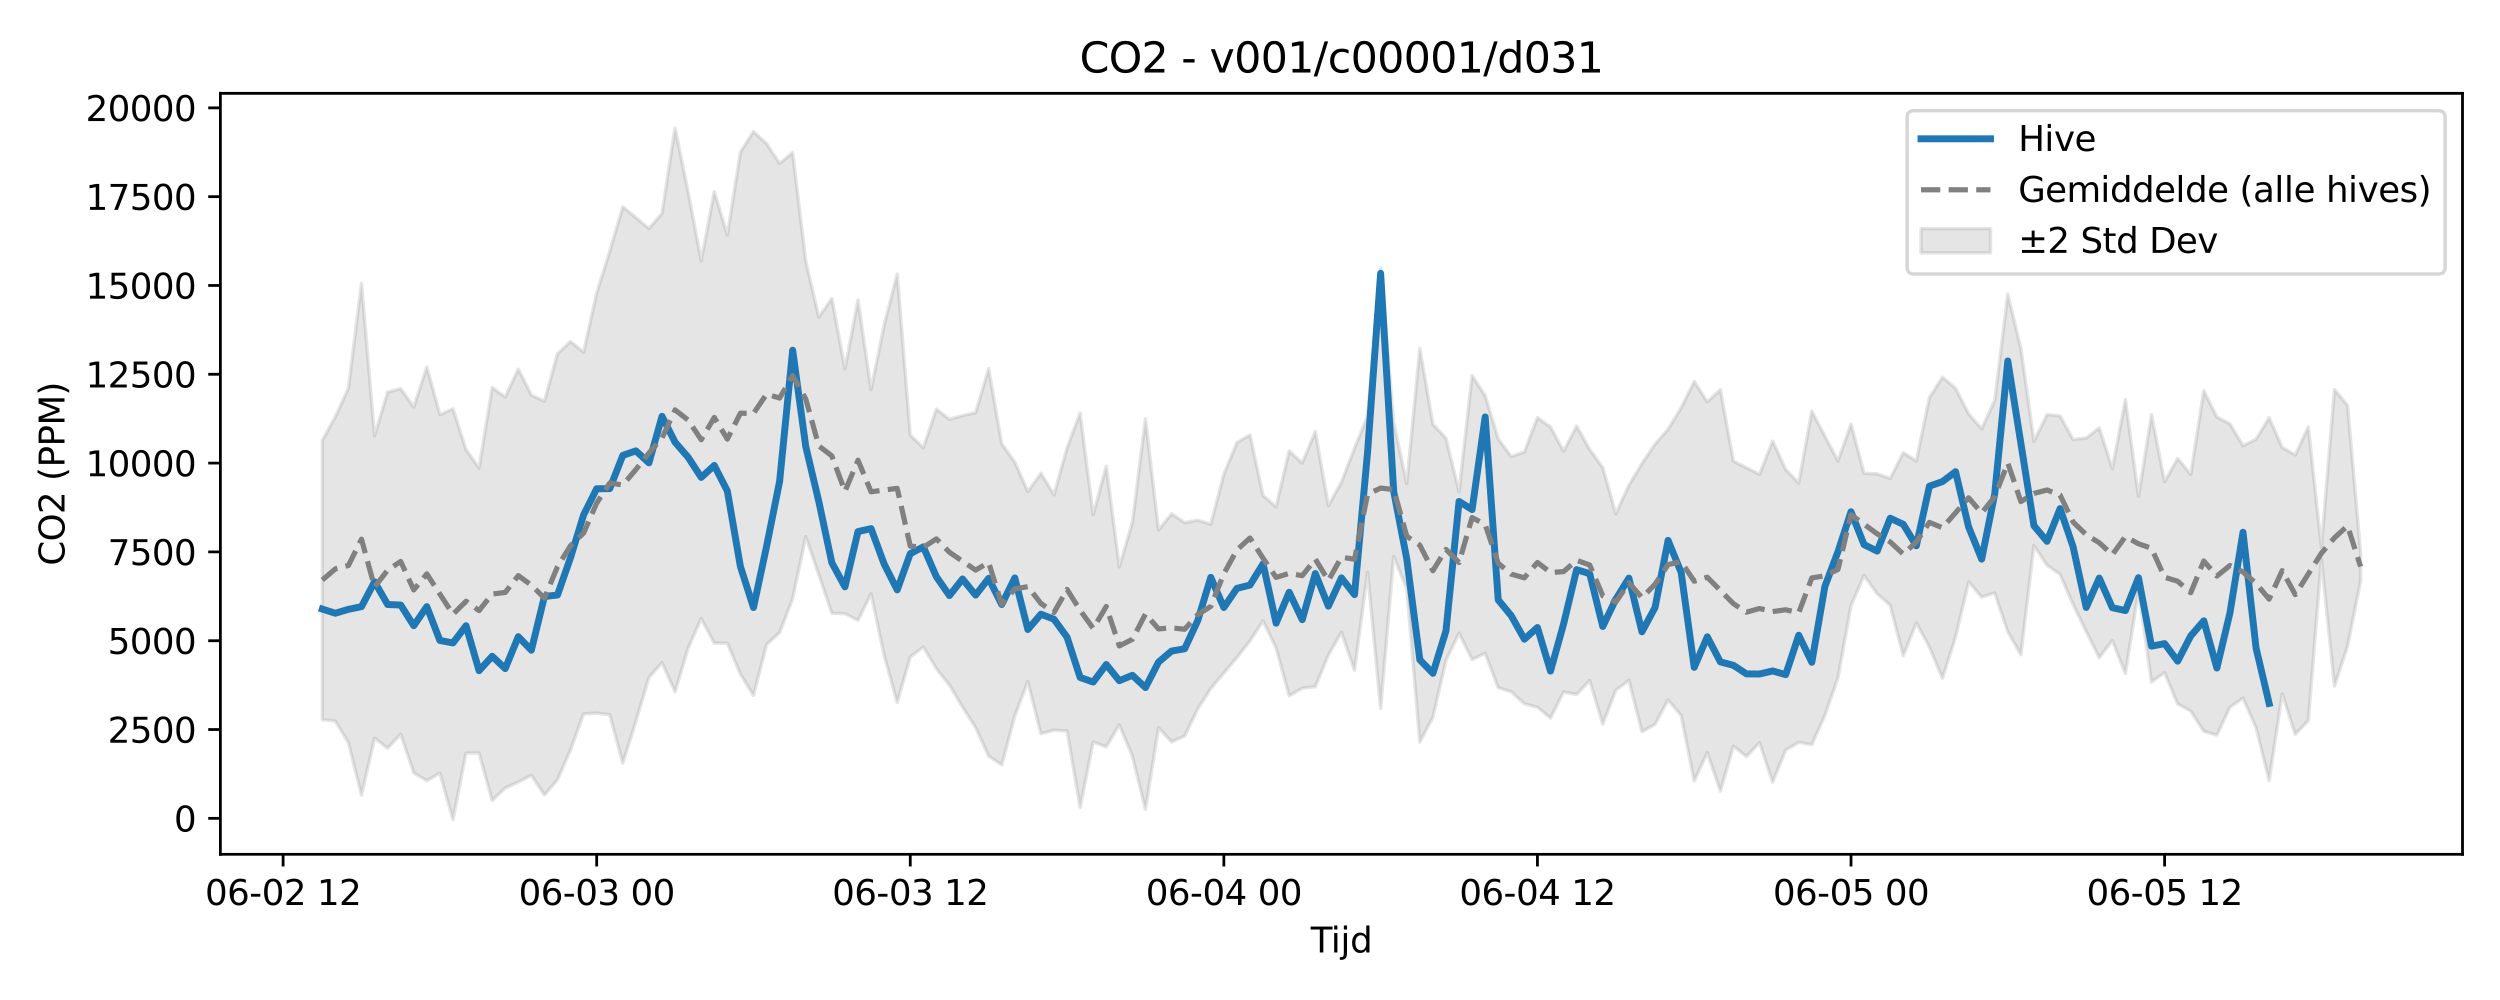 <?xml version="1.0" encoding="utf-8" standalone="no"?>
<!DOCTYPE svg PUBLIC "-//W3C//DTD SVG 1.1//EN"
  "http://www.w3.org/Graphics/SVG/1.1/DTD/svg11.dtd">
<svg xmlns:xlink="http://www.w3.org/1999/xlink" width="720pt" height="288pt" viewBox="0 0 720 288" xmlns="http://www.w3.org/2000/svg" version="1.1">
 <defs>
  <style type="text/css">*{stroke-linejoin: round; stroke-linecap: butt}</style>
 </defs>
 <g id="figure_1">
  <g id="patch_1">
   <path d="M 0 288 
L 720 288 
L 720 0 
L 0 0 
z
" style="fill: #ffffff"/>
  </g>
  <g id="axes_1">
   <g id="patch_2">
    <path d="M 63.47 246.04 
L 709.2 246.04 
L 709.2 26.88 
L 63.47 26.88 
z
" style="fill: #ffffff"/>
   </g>
   <g id="FillBetweenPolyCollection_1">
    <defs>
     <path id="m91271bf64d" d="M 92.821 -161.168 
L 92.821 -80.747 
L 96.584 -80.342 
L 100.347 -74.076 
L 104.11 -59.028 
L 107.873 -75.405 
L 111.636 -72.541 
L 115.399 -76.539 
L 119.162 -65.428 
L 122.925 -63.16 
L 126.688 -65.345 
L 130.451 -51.922 
L 134.214 -71.128 
L 137.977 -71.117 
L 141.74 -57.455 
L 145.503 -61.055 
L 149.266 -62.745 
L 153.029 -64.737 
L 156.792 -59.037 
L 160.555 -63.426 
L 164.318 -72.067 
L 168.081 -82.403 
L 171.844 -82.618 
L 175.607 -82.153 
L 179.37 -68.209 
L 183.133 -80.244 
L 186.896 -92.896 
L 190.659 -97.152 
L 194.422 -88.748 
L 198.185 -101.334 
L 201.948 -109.847 
L 205.711 -102.78 
L 209.474 -102.758 
L 213.237 -93.853 
L 217 -87.694 
L 220.763 -102.353 
L 224.526 -105.808 
L 228.289 -115.62 
L 232.052 -133.458 
L 235.815 -122.473 
L 239.578 -111.38 
L 243.341 -111.251 
L 247.104 -109.346 
L 250.867 -116.989 
L 254.63 -99.314 
L 258.393 -85.659 
L 262.156 -98.775 
L 265.919 -101.677 
L 269.682 -95.427 
L 273.445 -90.651 
L 277.208 -84.391 
L 280.971 -78.47 
L 284.734 -70.212 
L 288.497 -67.707 
L 292.26 -81.826 
L 296.023 -91.708 
L 299.786 -76.673 
L 303.549 -77.708 
L 307.312 -77.48 
L 311.075 -55.468 
L 314.838 -74.274 
L 318.601 -72.922 
L 322.364 -79.229 
L 326.127 -70.224 
L 329.89 -54.949 
L 333.653 -78.418 
L 337.416 -74.336 
L 341.179 -76.053 
L 344.942 -83.774 
L 348.705 -89.702 
L 352.468 -94.149 
L 356.231 -98.644 
L 359.994 -103.402 
L 363.757 -109.195 
L 367.52 -101.37 
L 371.283 -87.606 
L 375.046 -89.803 
L 378.809 -90.233 
L 382.572 -99.302 
L 386.335 -105.922 
L 390.098 -94.956 
L 393.861 -123.201 
L 397.624 -83.991 
L 401.387 -127.722 
L 405.15 -118.406 
L 408.913 -74.262 
L 412.676 -81.434 
L 416.439 -97.772 
L 420.202 -105.661 
L 423.965 -98.048 
L 427.728 -99.842 
L 431.491 -89.931 
L 435.254 -88.764 
L 439.017 -85.301 
L 442.78 -84.313 
L 446.543 -81.213 
L 450.306 -88.68 
L 454.069 -88.005 
L 457.832 -92 
L 461.595 -79.476 
L 465.358 -89.213 
L 469.121 -92.055 
L 472.884 -77.242 
L 476.647 -79.384 
L 480.41 -86.43 
L 484.173 -81.914 
L 487.936 -63.091 
L 491.699 -71.228 
L 495.462 -60.145 
L 499.225 -73.108 
L 502.988 -70.102 
L 506.751 -74.11 
L 510.514 -62.725 
L 514.277 -71.981 
L 518.04 -74.19 
L 521.803 -73.548 
L 525.566 -81.959 
L 529.329 -92.772 
L 533.092 -113.596 
L 536.855 -122.294 
L 540.618 -116.986 
L 544.381 -113.67 
L 548.144 -99.153 
L 551.907 -108.599 
L 555.67 -101.647 
L 559.433 -92.654 
L 563.196 -104.507 
L 566.959 -120.435 
L 570.722 -116.047 
L 574.485 -117.224 
L 578.248 -106.053 
L 582.011 -99.44 
L 585.774 -130.904 
L 589.537 -125.226 
L 593.3 -122.598 
L 597.063 -113.88 
L 600.826 -106.156 
L 604.589 -98.61 
L 608.352 -103.528 
L 612.115 -94.041 
L 615.878 -117.793 
L 619.641 -91.606 
L 623.404 -94.257 
L 627.167 -85.252 
L 630.93 -83.222 
L 634.693 -77.388 
L 638.456 -76.275 
L 642.219 -84.317 
L 645.982 -86.941 
L 649.745 -78.436 
L 653.508 -63.211 
L 657.271 -88.175 
L 661.034 -76.515 
L 664.797 -80.493 
L 668.56 -126.921 
L 672.323 -90.401 
L 676.086 -101.87 
L 679.849 -120.623 
L 679.849 -129.034 
L 679.849 -129.034 
L 676.086 -171.233 
L 672.323 -175.824 
L 668.56 -130.408 
L 664.797 -165.035 
L 661.034 -156.974 
L 657.271 -159.128 
L 653.508 -167.686 
L 649.745 -161.511 
L 645.982 -159.614 
L 642.219 -165.934 
L 638.456 -167.928 
L 634.693 -175.47 
L 630.93 -151.381 
L 627.167 -155.972 
L 623.404 -149.217 
L 619.641 -168.569 
L 615.878 -145.019 
L 612.115 -172.901 
L 608.352 -152.961 
L 604.589 -164.773 
L 600.826 -161.843 
L 597.063 -161.42 
L 593.3 -168.235 
L 589.537 -168.548 
L 585.774 -160.898 
L 582.011 -187.644 
L 578.248 -203.274 
L 574.485 -172.707 
L 570.722 -164.49 
L 566.959 -168.82 
L 563.196 -176.174 
L 559.433 -179.372 
L 555.67 -173.466 
L 551.907 -155.255 
L 548.144 -157.644 
L 544.381 -150.18 
L 540.618 -151.536 
L 536.855 -151.687 
L 533.092 -165.903 
L 529.329 -155.223 
L 525.566 -162.387 
L 521.803 -169.575 
L 518.04 -148.878 
L 514.277 -152.792 
L 510.514 -161.001 
L 506.751 -151.392 
L 502.988 -153.276 
L 499.225 -155.173 
L 495.462 -175.746 
L 491.699 -172.283 
L 487.936 -178.134 
L 484.173 -170.548 
L 480.41 -164.375 
L 476.647 -160.075 
L 472.884 -154.521 
L 469.121 -148.239 
L 465.358 -139.997 
L 461.595 -153.389 
L 457.832 -158.559 
L 454.069 -165.279 
L 450.306 -158.064 
L 446.543 -165.025 
L 442.78 -167.708 
L 439.017 -157.866 
L 435.254 -156.508 
L 431.491 -161.613 
L 427.728 -174.044 
L 423.965 -179.834 
L 420.202 -146.352 
L 416.439 -161.759 
L 412.676 -165.844 
L 408.913 -187.699 
L 405.15 -148.713 
L 401.387 -166.329 
L 397.624 -210.866 
L 393.861 -168.121 
L 390.098 -158.907 
L 386.335 -149.166 
L 382.572 -142.337 
L 378.809 -163.704 
L 375.046 -154.611 
L 371.283 -158.155 
L 367.52 -142.032 
L 363.757 -145.288 
L 359.994 -162.704 
L 356.231 -160.578 
L 352.468 -151.399 
L 348.705 -137.027 
L 344.942 -138.168 
L 341.179 -137.485 
L 337.416 -140.029 
L 333.653 -135.332 
L 329.89 -167.361 
L 326.127 -137.544 
L 322.364 -124.718 
L 318.601 -153.734 
L 314.838 -139.76 
L 311.075 -169.011 
L 307.312 -159.015 
L 303.549 -145.474 
L 299.786 -151.736 
L 296.023 -146.394 
L 292.26 -154.927 
L 288.497 -160.161 
L 284.734 -181.798 
L 280.971 -169.161 
L 277.208 -168.302 
L 273.445 -167.244 
L 269.682 -170.182 
L 265.919 -159.071 
L 262.156 -162.669 
L 258.393 -209.066 
L 254.63 -194.357 
L 250.867 -175.751 
L 247.104 -201.558 
L 243.341 -181.722 
L 239.578 -201.997 
L 235.815 -196.712 
L 232.052 -212.756 
L 228.289 -244.054 
L 224.526 -240.908 
L 220.763 -246.646 
L 217 -250.106 
L 213.237 -244.151 
L 209.474 -220.302 
L 205.711 -232.76 
L 201.948 -212.872 
L 198.185 -232.686 
L 194.422 -251.158 
L 190.659 -226.536 
L 186.896 -222.183 
L 183.133 -225.323 
L 179.37 -228.429 
L 175.607 -215.618 
L 171.844 -203.591 
L 168.081 -186.586 
L 164.318 -189.642 
L 160.555 -186.147 
L 156.792 -172.445 
L 153.029 -174.217 
L 149.266 -181.702 
L 145.503 -173.677 
L 141.74 -176.391 
L 137.977 -153.179 
L 134.214 -158.526 
L 130.451 -170.269 
L 126.688 -168.569 
L 122.925 -182.279 
L 119.162 -170.776 
L 115.399 -176.071 
L 111.636 -175.058 
L 107.873 -162.447 
L 104.11 -206.391 
L 100.347 -176.218 
L 96.584 -167.98 
L 92.821 -161.168 
z
" style="stroke: #808080; stroke-opacity: 0.2"/>
    </defs>
    <g clip-path="url(#p2c0418fe20)">
     <use xlink:href="#m91271bf64d" x="0" y="288" style="fill: #808080; fill-opacity: 0.2; stroke: #808080; stroke-opacity: 0.2"/>
    </g>
   </g>
   <g id="matplotlib.axis_1">
    <g id="xtick_1">
     <g id="line2d_1">
      <defs>
       <path id="me20ad8eba0" d="M 0 0 
L 0 3.5 
" style="stroke: #000000; stroke-width: 0.8"/>
      </defs>
      <g>
       <use xlink:href="#me20ad8eba0" x="81.532" y="246.04" style="stroke: #000000; stroke-width: 0.8"/>
      </g>
     </g>
     <g id="text_1">
      <!-- 06-02 12 -->
      <g transform="translate(59.052 260.638) scale(0.1 -0.1)">
       <defs>
        <path id="DejaVuSans-30" d="M 2034 4250 
Q 1547 4250 1301 3770 
Q 1056 3291 1056 2328 
Q 1056 1369 1301 889 
Q 1547 409 2034 409 
Q 2525 409 2770 889 
Q 3016 1369 3016 2328 
Q 3016 3291 2770 3770 
Q 2525 4250 2034 4250 
z
M 2034 4750 
Q 2819 4750 3233 4129 
Q 3647 3509 3647 2328 
Q 3647 1150 3233 529 
Q 2819 -91 2034 -91 
Q 1250 -91 836 529 
Q 422 1150 422 2328 
Q 422 3509 836 4129 
Q 1250 4750 2034 4750 
z
" transform="scale(0.016)"/>
        <path id="DejaVuSans-36" d="M 2113 2584 
Q 1688 2584 1439 2293 
Q 1191 2003 1191 1497 
Q 1191 994 1439 701 
Q 1688 409 2113 409 
Q 2538 409 2786 701 
Q 3034 994 3034 1497 
Q 3034 2003 2786 2293 
Q 2538 2584 2113 2584 
z
M 3366 4563 
L 3366 3988 
Q 3128 4100 2886 4159 
Q 2644 4219 2406 4219 
Q 1781 4219 1451 3797 
Q 1122 3375 1075 2522 
Q 1259 2794 1537 2939 
Q 1816 3084 2150 3084 
Q 2853 3084 3261 2657 
Q 3669 2231 3669 1497 
Q 3669 778 3244 343 
Q 2819 -91 2113 -91 
Q 1303 -91 875 529 
Q 447 1150 447 2328 
Q 447 3434 972 4092 
Q 1497 4750 2381 4750 
Q 2619 4750 2861 4703 
Q 3103 4656 3366 4563 
z
" transform="scale(0.016)"/>
        <path id="DejaVuSans-2d" d="M 313 2009 
L 1997 2009 
L 1997 1497 
L 313 1497 
L 313 2009 
z
" transform="scale(0.016)"/>
        <path id="DejaVuSans-32" d="M 1228 531 
L 3431 531 
L 3431 0 
L 469 0 
L 469 531 
Q 828 903 1448 1529 
Q 2069 2156 2228 2338 
Q 2531 2678 2651 2914 
Q 2772 3150 2772 3378 
Q 2772 3750 2511 3984 
Q 2250 4219 1831 4219 
Q 1534 4219 1204 4116 
Q 875 4013 500 3803 
L 500 4441 
Q 881 4594 1212 4672 
Q 1544 4750 1819 4750 
Q 2544 4750 2975 4387 
Q 3406 4025 3406 3419 
Q 3406 3131 3298 2873 
Q 3191 2616 2906 2266 
Q 2828 2175 2409 1742 
Q 1991 1309 1228 531 
z
" transform="scale(0.016)"/>
        <path id="DejaVuSans-20" transform="scale(0.016)"/>
        <path id="DejaVuSans-31" d="M 794 531 
L 1825 531 
L 1825 4091 
L 703 3866 
L 703 4441 
L 1819 4666 
L 2450 4666 
L 2450 531 
L 3481 531 
L 3481 0 
L 794 0 
L 794 531 
z
" transform="scale(0.016)"/>
       </defs>
       <use xlink:href="#DejaVuSans-30"/>
       <use xlink:href="#DejaVuSans-36" transform="translate(63.623 0)"/>
       <use xlink:href="#DejaVuSans-2d" transform="translate(127.246 0)"/>
       <use xlink:href="#DejaVuSans-30" transform="translate(163.33 0)"/>
       <use xlink:href="#DejaVuSans-32" transform="translate(226.953 0)"/>
       <use xlink:href="#DejaVuSans-20" transform="translate(290.576 0)"/>
       <use xlink:href="#DejaVuSans-31" transform="translate(322.363 0)"/>
       <use xlink:href="#DejaVuSans-32" transform="translate(385.986 0)"/>
      </g>
     </g>
    </g>
    <g id="xtick_2">
     <g id="line2d_2">
      <g>
       <use xlink:href="#me20ad8eba0" x="171.844" y="246.04" style="stroke: #000000; stroke-width: 0.8"/>
      </g>
     </g>
     <g id="text_2">
      <!-- 06-03 00 -->
      <g transform="translate(149.364 260.638) scale(0.1 -0.1)">
       <defs>
        <path id="DejaVuSans-33" d="M 2597 2516 
Q 3050 2419 3304 2112 
Q 3559 1806 3559 1356 
Q 3559 666 3084 287 
Q 2609 -91 1734 -91 
Q 1441 -91 1130 -33 
Q 819 25 488 141 
L 488 750 
Q 750 597 1062 519 
Q 1375 441 1716 441 
Q 2309 441 2620 675 
Q 2931 909 2931 1356 
Q 2931 1769 2642 2001 
Q 2353 2234 1838 2234 
L 1294 2234 
L 1294 2753 
L 1863 2753 
Q 2328 2753 2575 2939 
Q 2822 3125 2822 3475 
Q 2822 3834 2567 4026 
Q 2313 4219 1838 4219 
Q 1578 4219 1281 4162 
Q 984 4106 628 3988 
L 628 4550 
Q 988 4650 1302 4700 
Q 1616 4750 1894 4750 
Q 2613 4750 3031 4423 
Q 3450 4097 3450 3541 
Q 3450 3153 3228 2886 
Q 3006 2619 2597 2516 
z
" transform="scale(0.016)"/>
       </defs>
       <use xlink:href="#DejaVuSans-30"/>
       <use xlink:href="#DejaVuSans-36" transform="translate(63.623 0)"/>
       <use xlink:href="#DejaVuSans-2d" transform="translate(127.246 0)"/>
       <use xlink:href="#DejaVuSans-30" transform="translate(163.33 0)"/>
       <use xlink:href="#DejaVuSans-33" transform="translate(226.953 0)"/>
       <use xlink:href="#DejaVuSans-20" transform="translate(290.576 0)"/>
       <use xlink:href="#DejaVuSans-30" transform="translate(322.363 0)"/>
       <use xlink:href="#DejaVuSans-30" transform="translate(385.986 0)"/>
      </g>
     </g>
    </g>
    <g id="xtick_3">
     <g id="line2d_3">
      <g>
       <use xlink:href="#me20ad8eba0" x="262.156" y="246.04" style="stroke: #000000; stroke-width: 0.8"/>
      </g>
     </g>
     <g id="text_3">
      <!-- 06-03 12 -->
      <g transform="translate(239.676 260.638) scale(0.1 -0.1)">
       <use xlink:href="#DejaVuSans-30"/>
       <use xlink:href="#DejaVuSans-36" transform="translate(63.623 0)"/>
       <use xlink:href="#DejaVuSans-2d" transform="translate(127.246 0)"/>
       <use xlink:href="#DejaVuSans-30" transform="translate(163.33 0)"/>
       <use xlink:href="#DejaVuSans-33" transform="translate(226.953 0)"/>
       <use xlink:href="#DejaVuSans-20" transform="translate(290.576 0)"/>
       <use xlink:href="#DejaVuSans-31" transform="translate(322.363 0)"/>
       <use xlink:href="#DejaVuSans-32" transform="translate(385.986 0)"/>
      </g>
     </g>
    </g>
    <g id="xtick_4">
     <g id="line2d_4">
      <g>
       <use xlink:href="#me20ad8eba0" x="352.468" y="246.04" style="stroke: #000000; stroke-width: 0.8"/>
      </g>
     </g>
     <g id="text_4">
      <!-- 06-04 00 -->
      <g transform="translate(329.988 260.638) scale(0.1 -0.1)">
       <defs>
        <path id="DejaVuSans-34" d="M 2419 4116 
L 825 1625 
L 2419 1625 
L 2419 4116 
z
M 2253 4666 
L 3047 4666 
L 3047 1625 
L 3713 1625 
L 3713 1100 
L 3047 1100 
L 3047 0 
L 2419 0 
L 2419 1100 
L 313 1100 
L 313 1709 
L 2253 4666 
z
" transform="scale(0.016)"/>
       </defs>
       <use xlink:href="#DejaVuSans-30"/>
       <use xlink:href="#DejaVuSans-36" transform="translate(63.623 0)"/>
       <use xlink:href="#DejaVuSans-2d" transform="translate(127.246 0)"/>
       <use xlink:href="#DejaVuSans-30" transform="translate(163.33 0)"/>
       <use xlink:href="#DejaVuSans-34" transform="translate(226.953 0)"/>
       <use xlink:href="#DejaVuSans-20" transform="translate(290.576 0)"/>
       <use xlink:href="#DejaVuSans-30" transform="translate(322.363 0)"/>
       <use xlink:href="#DejaVuSans-30" transform="translate(385.986 0)"/>
      </g>
     </g>
    </g>
    <g id="xtick_5">
     <g id="line2d_5">
      <g>
       <use xlink:href="#me20ad8eba0" x="442.78" y="246.04" style="stroke: #000000; stroke-width: 0.8"/>
      </g>
     </g>
     <g id="text_5">
      <!-- 06-04 12 -->
      <g transform="translate(420.299 260.638) scale(0.1 -0.1)">
       <use xlink:href="#DejaVuSans-30"/>
       <use xlink:href="#DejaVuSans-36" transform="translate(63.623 0)"/>
       <use xlink:href="#DejaVuSans-2d" transform="translate(127.246 0)"/>
       <use xlink:href="#DejaVuSans-30" transform="translate(163.33 0)"/>
       <use xlink:href="#DejaVuSans-34" transform="translate(226.953 0)"/>
       <use xlink:href="#DejaVuSans-20" transform="translate(290.576 0)"/>
       <use xlink:href="#DejaVuSans-31" transform="translate(322.363 0)"/>
       <use xlink:href="#DejaVuSans-32" transform="translate(385.986 0)"/>
      </g>
     </g>
    </g>
    <g id="xtick_6">
     <g id="line2d_6">
      <g>
       <use xlink:href="#me20ad8eba0" x="533.092" y="246.04" style="stroke: #000000; stroke-width: 0.8"/>
      </g>
     </g>
     <g id="text_6">
      <!-- 06-05 00 -->
      <g transform="translate(510.611 260.638) scale(0.1 -0.1)">
       <defs>
        <path id="DejaVuSans-35" d="M 691 4666 
L 3169 4666 
L 3169 4134 
L 1269 4134 
L 1269 2991 
Q 1406 3038 1543 3061 
Q 1681 3084 1819 3084 
Q 2600 3084 3056 2656 
Q 3513 2228 3513 1497 
Q 3513 744 3044 326 
Q 2575 -91 1722 -91 
Q 1428 -91 1123 -41 
Q 819 9 494 109 
L 494 744 
Q 775 591 1075 516 
Q 1375 441 1709 441 
Q 2250 441 2565 725 
Q 2881 1009 2881 1497 
Q 2881 1984 2565 2268 
Q 2250 2553 1709 2553 
Q 1456 2553 1204 2497 
Q 953 2441 691 2322 
L 691 4666 
z
" transform="scale(0.016)"/>
       </defs>
       <use xlink:href="#DejaVuSans-30"/>
       <use xlink:href="#DejaVuSans-36" transform="translate(63.623 0)"/>
       <use xlink:href="#DejaVuSans-2d" transform="translate(127.246 0)"/>
       <use xlink:href="#DejaVuSans-30" transform="translate(163.33 0)"/>
       <use xlink:href="#DejaVuSans-35" transform="translate(226.953 0)"/>
       <use xlink:href="#DejaVuSans-20" transform="translate(290.576 0)"/>
       <use xlink:href="#DejaVuSans-30" transform="translate(322.363 0)"/>
       <use xlink:href="#DejaVuSans-30" transform="translate(385.986 0)"/>
      </g>
     </g>
    </g>
    <g id="xtick_7">
     <g id="line2d_7">
      <g>
       <use xlink:href="#me20ad8eba0" x="623.404" y="246.04" style="stroke: #000000; stroke-width: 0.8"/>
      </g>
     </g>
     <g id="text_7">
      <!-- 06-05 12 -->
      <g transform="translate(600.923 260.638) scale(0.1 -0.1)">
       <use xlink:href="#DejaVuSans-30"/>
       <use xlink:href="#DejaVuSans-36" transform="translate(63.623 0)"/>
       <use xlink:href="#DejaVuSans-2d" transform="translate(127.246 0)"/>
       <use xlink:href="#DejaVuSans-30" transform="translate(163.33 0)"/>
       <use xlink:href="#DejaVuSans-35" transform="translate(226.953 0)"/>
       <use xlink:href="#DejaVuSans-20" transform="translate(290.576 0)"/>
       <use xlink:href="#DejaVuSans-31" transform="translate(322.363 0)"/>
       <use xlink:href="#DejaVuSans-32" transform="translate(385.986 0)"/>
      </g>
     </g>
    </g>
    <g id="text_8">
     <!-- Tijd -->
     <g transform="translate(377.485 274.317) scale(0.1 -0.1)">
      <defs>
       <path id="DejaVuSans-54" d="M -19 4666 
L 3928 4666 
L 3928 4134 
L 2272 4134 
L 2272 0 
L 1638 0 
L 1638 4134 
L -19 4134 
L -19 4666 
z
" transform="scale(0.016)"/>
       <path id="DejaVuSans-69" d="M 603 3500 
L 1178 3500 
L 1178 0 
L 603 0 
L 603 3500 
z
M 603 4863 
L 1178 4863 
L 1178 4134 
L 603 4134 
L 603 4863 
z
" transform="scale(0.016)"/>
       <path id="DejaVuSans-6a" d="M 603 3500 
L 1178 3500 
L 1178 -63 
Q 1178 -731 923 -1031 
Q 669 -1331 103 -1331 
L -116 -1331 
L -116 -844 
L 38 -844 
Q 366 -844 484 -692 
Q 603 -541 603 -63 
L 603 3500 
z
M 603 4863 
L 1178 4863 
L 1178 4134 
L 603 4134 
L 603 4863 
z
" transform="scale(0.016)"/>
       <path id="DejaVuSans-64" d="M 2906 2969 
L 2906 4863 
L 3481 4863 
L 3481 0 
L 2906 0 
L 2906 525 
Q 2725 213 2448 61 
Q 2172 -91 1784 -91 
Q 1150 -91 751 415 
Q 353 922 353 1747 
Q 353 2572 751 3078 
Q 1150 3584 1784 3584 
Q 2172 3584 2448 3432 
Q 2725 3281 2906 2969 
z
M 947 1747 
Q 947 1113 1208 752 
Q 1469 391 1925 391 
Q 2381 391 2643 752 
Q 2906 1113 2906 1747 
Q 2906 2381 2643 2742 
Q 2381 3103 1925 3103 
Q 1469 3103 1208 2742 
Q 947 2381 947 1747 
z
" transform="scale(0.016)"/>
      </defs>
      <use xlink:href="#DejaVuSans-54"/>
      <use xlink:href="#DejaVuSans-69" transform="translate(57.959 0)"/>
      <use xlink:href="#DejaVuSans-6a" transform="translate(85.742 0)"/>
      <use xlink:href="#DejaVuSans-64" transform="translate(113.525 0)"/>
     </g>
    </g>
   </g>
   <g id="matplotlib.axis_2">
    <g id="ytick_1">
     <g id="line2d_8">
      <defs>
       <path id="m8f3cfced32" d="M 0 0 
L -3.5 0 
" style="stroke: #000000; stroke-width: 0.8"/>
      </defs>
      <g>
       <use xlink:href="#m8f3cfced32" x="63.47" y="235.682" style="stroke: #000000; stroke-width: 0.8"/>
      </g>
     </g>
     <g id="text_9">
      <!-- 0 -->
      <g transform="translate(50.108 239.481) scale(0.1 -0.1)">
       <use xlink:href="#DejaVuSans-30"/>
      </g>
     </g>
    </g>
    <g id="ytick_2">
     <g id="line2d_9">
      <g>
       <use xlink:href="#m8f3cfced32" x="63.47" y="210.104" style="stroke: #000000; stroke-width: 0.8"/>
      </g>
     </g>
     <g id="text_10">
      <!-- 2500 -->
      <g transform="translate(31.02 213.903) scale(0.1 -0.1)">
       <use xlink:href="#DejaVuSans-32"/>
       <use xlink:href="#DejaVuSans-35" transform="translate(63.623 0)"/>
       <use xlink:href="#DejaVuSans-30" transform="translate(127.246 0)"/>
       <use xlink:href="#DejaVuSans-30" transform="translate(190.869 0)"/>
      </g>
     </g>
    </g>
    <g id="ytick_3">
     <g id="line2d_10">
      <g>
       <use xlink:href="#m8f3cfced32" x="63.47" y="184.527" style="stroke: #000000; stroke-width: 0.8"/>
      </g>
     </g>
     <g id="text_11">
      <!-- 5000 -->
      <g transform="translate(31.02 188.326) scale(0.1 -0.1)">
       <use xlink:href="#DejaVuSans-35"/>
       <use xlink:href="#DejaVuSans-30" transform="translate(63.623 0)"/>
       <use xlink:href="#DejaVuSans-30" transform="translate(127.246 0)"/>
       <use xlink:href="#DejaVuSans-30" transform="translate(190.869 0)"/>
      </g>
     </g>
    </g>
    <g id="ytick_4">
     <g id="line2d_11">
      <g>
       <use xlink:href="#m8f3cfced32" x="63.47" y="158.949" style="stroke: #000000; stroke-width: 0.8"/>
      </g>
     </g>
     <g id="text_12">
      <!-- 7500 -->
      <g transform="translate(31.02 162.749) scale(0.1 -0.1)">
       <defs>
        <path id="DejaVuSans-37" d="M 525 4666 
L 3525 4666 
L 3525 4397 
L 1831 0 
L 1172 0 
L 2766 4134 
L 525 4134 
L 525 4666 
z
" transform="scale(0.016)"/>
       </defs>
       <use xlink:href="#DejaVuSans-37"/>
       <use xlink:href="#DejaVuSans-35" transform="translate(63.623 0)"/>
       <use xlink:href="#DejaVuSans-30" transform="translate(127.246 0)"/>
       <use xlink:href="#DejaVuSans-30" transform="translate(190.869 0)"/>
      </g>
     </g>
    </g>
    <g id="ytick_5">
     <g id="line2d_12">
      <g>
       <use xlink:href="#m8f3cfced32" x="63.47" y="133.372" style="stroke: #000000; stroke-width: 0.8"/>
      </g>
     </g>
     <g id="text_13">
      <!-- 10000 -->
      <g transform="translate(24.657 137.171) scale(0.1 -0.1)">
       <use xlink:href="#DejaVuSans-31"/>
       <use xlink:href="#DejaVuSans-30" transform="translate(63.623 0)"/>
       <use xlink:href="#DejaVuSans-30" transform="translate(127.246 0)"/>
       <use xlink:href="#DejaVuSans-30" transform="translate(190.869 0)"/>
       <use xlink:href="#DejaVuSans-30" transform="translate(254.492 0)"/>
      </g>
     </g>
    </g>
    <g id="ytick_6">
     <g id="line2d_13">
      <g>
       <use xlink:href="#m8f3cfced32" x="63.47" y="107.795" style="stroke: #000000; stroke-width: 0.8"/>
      </g>
     </g>
     <g id="text_14">
      <!-- 12500 -->
      <g transform="translate(24.657 111.594) scale(0.1 -0.1)">
       <use xlink:href="#DejaVuSans-31"/>
       <use xlink:href="#DejaVuSans-32" transform="translate(63.623 0)"/>
       <use xlink:href="#DejaVuSans-35" transform="translate(127.246 0)"/>
       <use xlink:href="#DejaVuSans-30" transform="translate(190.869 0)"/>
       <use xlink:href="#DejaVuSans-30" transform="translate(254.492 0)"/>
      </g>
     </g>
    </g>
    <g id="ytick_7">
     <g id="line2d_14">
      <g>
       <use xlink:href="#m8f3cfced32" x="63.47" y="82.217" style="stroke: #000000; stroke-width: 0.8"/>
      </g>
     </g>
     <g id="text_15">
      <!-- 15000 -->
      <g transform="translate(24.657 86.016) scale(0.1 -0.1)">
       <use xlink:href="#DejaVuSans-31"/>
       <use xlink:href="#DejaVuSans-35" transform="translate(63.623 0)"/>
       <use xlink:href="#DejaVuSans-30" transform="translate(127.246 0)"/>
       <use xlink:href="#DejaVuSans-30" transform="translate(190.869 0)"/>
       <use xlink:href="#DejaVuSans-30" transform="translate(254.492 0)"/>
      </g>
     </g>
    </g>
    <g id="ytick_8">
     <g id="line2d_15">
      <g>
       <use xlink:href="#m8f3cfced32" x="63.47" y="56.64" style="stroke: #000000; stroke-width: 0.8"/>
      </g>
     </g>
     <g id="text_16">
      <!-- 17500 -->
      <g transform="translate(24.657 60.439) scale(0.1 -0.1)">
       <use xlink:href="#DejaVuSans-31"/>
       <use xlink:href="#DejaVuSans-37" transform="translate(63.623 0)"/>
       <use xlink:href="#DejaVuSans-35" transform="translate(127.246 0)"/>
       <use xlink:href="#DejaVuSans-30" transform="translate(190.869 0)"/>
       <use xlink:href="#DejaVuSans-30" transform="translate(254.492 0)"/>
      </g>
     </g>
    </g>
    <g id="ytick_9">
     <g id="line2d_16">
      <g>
       <use xlink:href="#m8f3cfced32" x="63.47" y="31.062" style="stroke: #000000; stroke-width: 0.8"/>
      </g>
     </g>
     <g id="text_17">
      <!-- 20000 -->
      <g transform="translate(24.657 34.862) scale(0.1 -0.1)">
       <use xlink:href="#DejaVuSans-32"/>
       <use xlink:href="#DejaVuSans-30" transform="translate(63.623 0)"/>
       <use xlink:href="#DejaVuSans-30" transform="translate(127.246 0)"/>
       <use xlink:href="#DejaVuSans-30" transform="translate(190.869 0)"/>
       <use xlink:href="#DejaVuSans-30" transform="translate(254.492 0)"/>
      </g>
     </g>
    </g>
    <g id="text_18">
     <!-- CO2 (PPM) -->
     <g transform="translate(18.578 162.903) rotate(-90) scale(0.1 -0.1)">
      <defs>
       <path id="DejaVuSans-43" d="M 4122 4306 
L 4122 3641 
Q 3803 3938 3442 4084 
Q 3081 4231 2675 4231 
Q 1875 4231 1450 3742 
Q 1025 3253 1025 2328 
Q 1025 1406 1450 917 
Q 1875 428 2675 428 
Q 3081 428 3442 575 
Q 3803 722 4122 1019 
L 4122 359 
Q 3791 134 3420 21 
Q 3050 -91 2638 -91 
Q 1578 -91 968 557 
Q 359 1206 359 2328 
Q 359 3453 968 4101 
Q 1578 4750 2638 4750 
Q 3056 4750 3426 4639 
Q 3797 4528 4122 4306 
z
" transform="scale(0.016)"/>
       <path id="DejaVuSans-4f" d="M 2522 4238 
Q 1834 4238 1429 3725 
Q 1025 3213 1025 2328 
Q 1025 1447 1429 934 
Q 1834 422 2522 422 
Q 3209 422 3611 934 
Q 4013 1447 4013 2328 
Q 4013 3213 3611 3725 
Q 3209 4238 2522 4238 
z
M 2522 4750 
Q 3503 4750 4090 4092 
Q 4678 3434 4678 2328 
Q 4678 1225 4090 567 
Q 3503 -91 2522 -91 
Q 1538 -91 948 565 
Q 359 1222 359 2328 
Q 359 3434 948 4092 
Q 1538 4750 2522 4750 
z
" transform="scale(0.016)"/>
       <path id="DejaVuSans-28" d="M 1984 4856 
Q 1566 4138 1362 3434 
Q 1159 2731 1159 2009 
Q 1159 1288 1364 580 
Q 1569 -128 1984 -844 
L 1484 -844 
Q 1016 -109 783 600 
Q 550 1309 550 2009 
Q 550 2706 781 3412 
Q 1013 4119 1484 4856 
L 1984 4856 
z
" transform="scale(0.016)"/>
       <path id="DejaVuSans-50" d="M 1259 4147 
L 1259 2394 
L 2053 2394 
Q 2494 2394 2734 2622 
Q 2975 2850 2975 3272 
Q 2975 3691 2734 3919 
Q 2494 4147 2053 4147 
L 1259 4147 
z
M 628 4666 
L 2053 4666 
Q 2838 4666 3239 4311 
Q 3641 3956 3641 3272 
Q 3641 2581 3239 2228 
Q 2838 1875 2053 1875 
L 1259 1875 
L 1259 0 
L 628 0 
L 628 4666 
z
" transform="scale(0.016)"/>
       <path id="DejaVuSans-4d" d="M 628 4666 
L 1569 4666 
L 2759 1491 
L 3956 4666 
L 4897 4666 
L 4897 0 
L 4281 0 
L 4281 4097 
L 3078 897 
L 2444 897 
L 1241 4097 
L 1241 0 
L 628 0 
L 628 4666 
z
" transform="scale(0.016)"/>
       <path id="DejaVuSans-29" d="M 513 4856 
L 1013 4856 
Q 1481 4119 1714 3412 
Q 1947 2706 1947 2009 
Q 1947 1309 1714 600 
Q 1481 -109 1013 -844 
L 513 -844 
Q 928 -128 1133 580 
Q 1338 1288 1338 2009 
Q 1338 2731 1133 3434 
Q 928 4138 513 4856 
z
" transform="scale(0.016)"/>
      </defs>
      <use xlink:href="#DejaVuSans-43"/>
      <use xlink:href="#DejaVuSans-4f" transform="translate(69.824 0)"/>
      <use xlink:href="#DejaVuSans-32" transform="translate(148.535 0)"/>
      <use xlink:href="#DejaVuSans-20" transform="translate(212.158 0)"/>
      <use xlink:href="#DejaVuSans-28" transform="translate(243.945 0)"/>
      <use xlink:href="#DejaVuSans-50" transform="translate(282.959 0)"/>
      <use xlink:href="#DejaVuSans-50" transform="translate(343.262 0)"/>
      <use xlink:href="#DejaVuSans-4d" transform="translate(403.564 0)"/>
      <use xlink:href="#DejaVuSans-29" transform="translate(489.844 0)"/>
     </g>
    </g>
   </g>
   <g id="line2d_17">
    <path d="M 92.821 175.414 
L 96.584 176.611 
L 100.347 175.489 
L 104.11 174.722 
L 107.873 167.543 
L 111.636 174.101 
L 115.399 174.245 
L 119.162 180.199 
L 122.925 174.715 
L 126.688 184.448 
L 130.451 185.165 
L 134.214 180.209 
L 137.977 193.155 
L 141.74 189.008 
L 145.503 192.551 
L 149.266 183.367 
L 153.029 187.258 
L 156.792 171.799 
L 160.555 171.363 
L 164.318 160.58 
L 168.081 148.278 
L 171.844 140.755 
L 175.607 140.728 
L 179.37 131.155 
L 183.133 129.853 
L 186.896 133.297 
L 190.659 119.911 
L 194.422 127.366 
L 198.185 131.701 
L 201.948 137.485 
L 205.711 134.051 
L 209.474 141.403 
L 213.237 163.141 
L 217 174.964 
L 220.763 157.408 
L 224.526 138.638 
L 228.289 100.865 
L 232.052 128.56 
L 235.815 144.435 
L 239.578 162.083 
L 243.341 169.006 
L 247.104 153.094 
L 250.867 152.245 
L 254.63 162.421 
L 258.393 169.879 
L 262.156 159.451 
L 265.919 157.497 
L 269.682 166.101 
L 273.445 171.528 
L 277.208 166.742 
L 280.971 171.38 
L 284.734 166.561 
L 288.497 174.095 
L 292.26 166.445 
L 296.023 181.294 
L 299.786 176.892 
L 303.549 178.332 
L 307.312 183.517 
L 311.075 195.102 
L 314.838 196.436 
L 318.601 191.388 
L 322.364 196.037 
L 326.127 194.482 
L 329.89 198.015 
L 333.653 190.689 
L 337.416 187.501 
L 341.179 186.856 
L 344.942 178.743 
L 348.705 166.292 
L 352.468 174.964 
L 356.231 169.45 
L 359.994 168.498 
L 363.757 162.37 
L 367.52 179.486 
L 371.283 170.565 
L 375.046 178.467 
L 378.809 165.183 
L 382.572 174.569 
L 386.335 166.435 
L 390.098 171.25 
L 393.861 130.234 
L 397.624 78.722 
L 401.387 141.523 
L 405.15 160.979 
L 408.913 190.021 
L 412.676 193.909 
L 416.439 181.683 
L 420.202 144.415 
L 423.965 146.757 
L 427.728 120.077 
L 431.491 172.771 
L 435.254 177.345 
L 439.017 184.087 
L 442.78 180.726 
L 446.543 193.271 
L 450.306 179.722 
L 454.069 164.072 
L 457.832 165.214 
L 461.595 180.424 
L 465.358 172.58 
L 469.121 166.5 
L 472.884 181.955 
L 476.647 174.968 
L 480.41 155.635 
L 484.173 164.877 
L 487.936 192.195 
L 491.699 183.401 
L 495.462 190.624 
L 499.225 191.607 
L 502.988 194.083 
L 506.751 194.113 
L 510.514 193.233 
L 514.277 194.297 
L 518.04 182.951 
L 521.803 190.734 
L 525.566 168.89 
L 529.329 158.891 
L 533.092 147.392 
L 536.855 156.862 
L 540.618 158.707 
L 544.381 149.25 
L 548.144 151.003 
L 551.907 157.19 
L 555.67 140.019 
L 559.433 138.695 
L 563.196 135.851 
L 566.959 151.76 
L 570.722 161.033 
L 574.485 142.191 
L 578.248 103.965 
L 585.774 151.402 
L 589.537 155.894 
L 593.3 146.485 
L 597.063 157.52 
L 600.826 174.937 
L 604.589 166.495 
L 608.352 175.017 
L 612.115 175.844 
L 615.878 166.384 
L 619.641 186.099 
L 623.404 185.361 
L 627.167 190.416 
L 630.93 183.149 
L 634.693 178.801 
L 638.456 192.394 
L 642.219 176.547 
L 645.982 153.298 
L 649.745 186.634 
L 653.508 202.574 
L 653.508 202.574 
" clip-path="url(#p2c0418fe20)" style="fill: none; stroke: #1f77b4; stroke-width: 2; stroke-linecap: square"/>
   </g>
   <g id="line2d_18">
    <path d="M 92.821 167.043 
L 96.584 163.839 
L 100.347 162.853 
L 104.11 155.29 
L 107.873 169.074 
L 111.636 164.201 
L 115.399 161.695 
L 119.162 169.898 
L 122.925 165.281 
L 130.451 176.905 
L 134.214 173.173 
L 137.977 175.852 
L 141.74 171.077 
L 145.503 170.634 
L 149.266 165.777 
L 153.029 168.523 
L 156.792 172.259 
L 160.555 163.213 
L 164.318 157.145 
L 168.081 153.506 
L 171.844 144.895 
L 175.607 139.115 
L 179.37 139.681 
L 183.133 135.216 
L 186.896 130.461 
L 190.659 126.156 
L 194.422 118.047 
L 198.185 120.99 
L 201.948 126.64 
L 205.711 120.23 
L 209.474 126.47 
L 213.237 118.998 
L 217 119.1 
L 220.763 113.501 
L 224.526 114.642 
L 228.289 108.163 
L 232.052 114.893 
L 235.815 128.408 
L 239.578 131.312 
L 243.341 141.513 
L 247.104 132.548 
L 250.867 141.63 
L 258.393 140.637 
L 262.156 157.278 
L 265.919 157.626 
L 269.682 155.196 
L 273.445 159.053 
L 280.971 164.184 
L 284.734 161.995 
L 288.497 174.066 
L 292.26 169.623 
L 296.023 168.949 
L 299.786 173.795 
L 303.549 176.409 
L 307.312 169.753 
L 311.075 175.761 
L 314.838 180.983 
L 318.601 174.672 
L 322.364 186.026 
L 326.127 184.116 
L 329.89 176.845 
L 333.653 181.125 
L 337.416 180.817 
L 341.179 181.231 
L 344.942 177.029 
L 348.705 174.636 
L 352.468 165.226 
L 356.231 158.389 
L 359.994 154.947 
L 363.757 160.759 
L 367.52 166.299 
L 371.283 165.119 
L 375.046 165.793 
L 378.809 161.031 
L 382.572 167.181 
L 386.335 160.456 
L 390.098 161.068 
L 393.861 142.339 
L 397.624 140.571 
L 401.387 140.974 
L 405.15 154.44 
L 408.913 157.019 
L 412.676 164.361 
L 416.439 158.234 
L 420.202 161.994 
L 423.965 149.059 
L 427.728 151.057 
L 431.491 162.228 
L 435.254 165.364 
L 439.017 166.416 
L 442.78 161.989 
L 446.543 164.881 
L 450.306 164.628 
L 454.069 161.358 
L 457.832 162.721 
L 461.595 171.568 
L 465.358 173.395 
L 469.121 167.853 
L 472.884 172.118 
L 476.647 168.271 
L 480.41 162.597 
L 484.173 161.769 
L 487.936 167.387 
L 491.699 166.244 
L 499.225 173.86 
L 502.988 176.311 
L 506.751 175.249 
L 510.514 176.137 
L 514.277 175.613 
L 518.04 176.466 
L 521.803 166.438 
L 525.566 165.827 
L 529.329 164.003 
L 533.092 148.251 
L 540.618 153.739 
L 544.381 156.075 
L 548.144 159.602 
L 551.907 156.073 
L 555.67 150.443 
L 559.433 151.987 
L 566.959 143.372 
L 570.722 147.732 
L 574.485 143.035 
L 578.248 133.336 
L 582.011 144.458 
L 585.774 142.099 
L 589.537 141.113 
L 593.3 142.583 
L 597.063 150.35 
L 600.826 154.001 
L 604.589 156.309 
L 608.352 159.755 
L 612.115 154.529 
L 615.878 156.594 
L 619.641 157.912 
L 623.404 166.263 
L 627.167 167.388 
L 630.93 170.698 
L 634.693 161.571 
L 638.456 165.899 
L 642.219 162.875 
L 645.982 164.722 
L 649.745 168.026 
L 653.508 172.551 
L 657.271 164.348 
L 661.034 171.256 
L 668.56 159.336 
L 672.323 154.888 
L 676.086 151.448 
L 679.849 163.171 
L 679.849 163.171 
" clip-path="url(#p2c0418fe20)" style="fill: none; stroke-dasharray: 5.55,2.4; stroke-dashoffset: 0; stroke: #808080; stroke-width: 1.5"/>
   </g>
   <g id="patch_3">
    <path d="M 63.47 246.04 
L 63.47 26.88 
" style="fill: none; stroke: #000000; stroke-width: 0.8; stroke-linejoin: miter; stroke-linecap: square"/>
   </g>
   <g id="patch_4">
    <path d="M 709.2 246.04 
L 709.2 26.88 
" style="fill: none; stroke: #000000; stroke-width: 0.8; stroke-linejoin: miter; stroke-linecap: square"/>
   </g>
   <g id="patch_5">
    <path d="M 63.47 246.04 
L 709.2 246.04 
" style="fill: none; stroke: #000000; stroke-width: 0.8; stroke-linejoin: miter; stroke-linecap: square"/>
   </g>
   <g id="patch_6">
    <path d="M 63.47 26.88 
L 709.2 26.88 
" style="fill: none; stroke: #000000; stroke-width: 0.8; stroke-linejoin: miter; stroke-linecap: square"/>
   </g>
   <g id="text_19">
    <!-- CO2 - v001/c00001/d031 -->
    <g transform="translate(310.932 20.88) scale(0.12 -0.12)">
     <defs>
      <path id="DejaVuSans-76" d="M 191 3500 
L 800 3500 
L 1894 563 
L 2988 3500 
L 3597 3500 
L 2284 0 
L 1503 0 
L 191 3500 
z
" transform="scale(0.016)"/>
      <path id="DejaVuSans-2f" d="M 1625 4666 
L 2156 4666 
L 531 -594 
L 0 -594 
L 1625 4666 
z
" transform="scale(0.016)"/>
      <path id="DejaVuSans-63" d="M 3122 3366 
L 3122 2828 
Q 2878 2963 2633 3030 
Q 2388 3097 2138 3097 
Q 1578 3097 1268 2742 
Q 959 2388 959 1747 
Q 959 1106 1268 751 
Q 1578 397 2138 397 
Q 2388 397 2633 464 
Q 2878 531 3122 666 
L 3122 134 
Q 2881 22 2623 -34 
Q 2366 -91 2075 -91 
Q 1284 -91 818 406 
Q 353 903 353 1747 
Q 353 2603 823 3093 
Q 1294 3584 2113 3584 
Q 2378 3584 2631 3529 
Q 2884 3475 3122 3366 
z
" transform="scale(0.016)"/>
     </defs>
     <use xlink:href="#DejaVuSans-43"/>
     <use xlink:href="#DejaVuSans-4f" transform="translate(69.824 0)"/>
     <use xlink:href="#DejaVuSans-32" transform="translate(148.535 0)"/>
     <use xlink:href="#DejaVuSans-20" transform="translate(212.158 0)"/>
     <use xlink:href="#DejaVuSans-2d" transform="translate(243.945 0)"/>
     <use xlink:href="#DejaVuSans-20" transform="translate(280.029 0)"/>
     <use xlink:href="#DejaVuSans-76" transform="translate(311.816 0)"/>
     <use xlink:href="#DejaVuSans-30" transform="translate(370.996 0)"/>
     <use xlink:href="#DejaVuSans-30" transform="translate(434.619 0)"/>
     <use xlink:href="#DejaVuSans-31" transform="translate(498.242 0)"/>
     <use xlink:href="#DejaVuSans-2f" transform="translate(561.865 0)"/>
     <use xlink:href="#DejaVuSans-63" transform="translate(595.557 0)"/>
     <use xlink:href="#DejaVuSans-30" transform="translate(650.537 0)"/>
     <use xlink:href="#DejaVuSans-30" transform="translate(714.16 0)"/>
     <use xlink:href="#DejaVuSans-30" transform="translate(777.783 0)"/>
     <use xlink:href="#DejaVuSans-30" transform="translate(841.406 0)"/>
     <use xlink:href="#DejaVuSans-31" transform="translate(905.029 0)"/>
     <use xlink:href="#DejaVuSans-2f" transform="translate(968.652 0)"/>
     <use xlink:href="#DejaVuSans-64" transform="translate(1002.344 0)"/>
     <use xlink:href="#DejaVuSans-30" transform="translate(1065.82 0)"/>
     <use xlink:href="#DejaVuSans-33" transform="translate(1129.443 0)"/>
     <use xlink:href="#DejaVuSans-31" transform="translate(1193.066 0)"/>
    </g>
   </g>
   <g id="legend_1">
    <g id="patch_7">
     <path d="M 551.256 78.914 
L 702.2 78.914 
Q 704.2 78.914 704.2 76.914 
L 704.2 33.88 
Q 704.2 31.88 702.2 31.88 
L 551.256 31.88 
Q 549.256 31.88 549.256 33.88 
L 549.256 76.914 
Q 549.256 78.914 551.256 78.914 
z
" style="fill: #ffffff; opacity: 0.8; stroke: #cccccc; stroke-linejoin: miter"/>
    </g>
    <g id="line2d_19">
     <path d="M 553.256 39.978 
L 563.256 39.978 
L 573.256 39.978 
" style="fill: none; stroke: #1f77b4; stroke-width: 2; stroke-linecap: square"/>
    </g>
    <g id="text_20">
     <!-- Hive -->
     <g transform="translate(581.256 43.478) scale(0.1 -0.1)">
      <defs>
       <path id="DejaVuSans-48" d="M 628 4666 
L 1259 4666 
L 1259 2753 
L 3553 2753 
L 3553 4666 
L 4184 4666 
L 4184 0 
L 3553 0 
L 3553 2222 
L 1259 2222 
L 1259 0 
L 628 0 
L 628 4666 
z
" transform="scale(0.016)"/>
       <path id="DejaVuSans-65" d="M 3597 1894 
L 3597 1613 
L 953 1613 
Q 991 1019 1311 708 
Q 1631 397 2203 397 
Q 2534 397 2845 478 
Q 3156 559 3463 722 
L 3463 178 
Q 3153 47 2828 -22 
Q 2503 -91 2169 -91 
Q 1331 -91 842 396 
Q 353 884 353 1716 
Q 353 2575 817 3079 
Q 1281 3584 2069 3584 
Q 2775 3584 3186 3129 
Q 3597 2675 3597 1894 
z
M 3022 2063 
Q 3016 2534 2758 2815 
Q 2500 3097 2075 3097 
Q 1594 3097 1305 2825 
Q 1016 2553 972 2059 
L 3022 2063 
z
" transform="scale(0.016)"/>
      </defs>
      <use xlink:href="#DejaVuSans-48"/>
      <use xlink:href="#DejaVuSans-69" transform="translate(75.195 0)"/>
      <use xlink:href="#DejaVuSans-76" transform="translate(102.979 0)"/>
      <use xlink:href="#DejaVuSans-65" transform="translate(162.158 0)"/>
     </g>
    </g>
    <g id="line2d_20">
     <path d="M 553.256 54.657 
L 563.256 54.657 
L 573.256 54.657 
" style="fill: none; stroke-dasharray: 5.55,2.4; stroke-dashoffset: 0; stroke: #808080; stroke-width: 1.5"/>
    </g>
    <g id="text_21">
     <!-- Gemiddelde (alle hives) -->
     <g transform="translate(581.256 58.157) scale(0.1 -0.1)">
      <defs>
       <path id="DejaVuSans-47" d="M 3809 666 
L 3809 1919 
L 2778 1919 
L 2778 2438 
L 4434 2438 
L 4434 434 
Q 4069 175 3628 42 
Q 3188 -91 2688 -91 
Q 1594 -91 976 548 
Q 359 1188 359 2328 
Q 359 3472 976 4111 
Q 1594 4750 2688 4750 
Q 3144 4750 3555 4637 
Q 3966 4525 4313 4306 
L 4313 3634 
Q 3963 3931 3569 4081 
Q 3175 4231 2741 4231 
Q 1884 4231 1454 3753 
Q 1025 3275 1025 2328 
Q 1025 1384 1454 906 
Q 1884 428 2741 428 
Q 3075 428 3337 486 
Q 3600 544 3809 666 
z
" transform="scale(0.016)"/>
       <path id="DejaVuSans-6d" d="M 3328 2828 
Q 3544 3216 3844 3400 
Q 4144 3584 4550 3584 
Q 5097 3584 5394 3201 
Q 5691 2819 5691 2113 
L 5691 0 
L 5113 0 
L 5113 2094 
Q 5113 2597 4934 2840 
Q 4756 3084 4391 3084 
Q 3944 3084 3684 2787 
Q 3425 2491 3425 1978 
L 3425 0 
L 2847 0 
L 2847 2094 
Q 2847 2600 2669 2842 
Q 2491 3084 2119 3084 
Q 1678 3084 1418 2786 
Q 1159 2488 1159 1978 
L 1159 0 
L 581 0 
L 581 3500 
L 1159 3500 
L 1159 2956 
Q 1356 3278 1631 3431 
Q 1906 3584 2284 3584 
Q 2666 3584 2933 3390 
Q 3200 3197 3328 2828 
z
" transform="scale(0.016)"/>
       <path id="DejaVuSans-6c" d="M 603 4863 
L 1178 4863 
L 1178 0 
L 603 0 
L 603 4863 
z
" transform="scale(0.016)"/>
       <path id="DejaVuSans-61" d="M 2194 1759 
Q 1497 1759 1228 1600 
Q 959 1441 959 1056 
Q 959 750 1161 570 
Q 1363 391 1709 391 
Q 2188 391 2477 730 
Q 2766 1069 2766 1631 
L 2766 1759 
L 2194 1759 
z
M 3341 1997 
L 3341 0 
L 2766 0 
L 2766 531 
Q 2569 213 2275 61 
Q 1981 -91 1556 -91 
Q 1019 -91 701 211 
Q 384 513 384 1019 
Q 384 1609 779 1909 
Q 1175 2209 1959 2209 
L 2766 2209 
L 2766 2266 
Q 2766 2663 2505 2880 
Q 2244 3097 1772 3097 
Q 1472 3097 1187 3025 
Q 903 2953 641 2809 
L 641 3341 
Q 956 3463 1253 3523 
Q 1550 3584 1831 3584 
Q 2591 3584 2966 3190 
Q 3341 2797 3341 1997 
z
" transform="scale(0.016)"/>
       <path id="DejaVuSans-68" d="M 3513 2113 
L 3513 0 
L 2938 0 
L 2938 2094 
Q 2938 2591 2744 2837 
Q 2550 3084 2163 3084 
Q 1697 3084 1428 2787 
Q 1159 2491 1159 1978 
L 1159 0 
L 581 0 
L 581 4863 
L 1159 4863 
L 1159 2956 
Q 1366 3272 1645 3428 
Q 1925 3584 2291 3584 
Q 2894 3584 3203 3211 
Q 3513 2838 3513 2113 
z
" transform="scale(0.016)"/>
       <path id="DejaVuSans-73" d="M 2834 3397 
L 2834 2853 
Q 2591 2978 2328 3040 
Q 2066 3103 1784 3103 
Q 1356 3103 1142 2972 
Q 928 2841 928 2578 
Q 928 2378 1081 2264 
Q 1234 2150 1697 2047 
L 1894 2003 
Q 2506 1872 2764 1633 
Q 3022 1394 3022 966 
Q 3022 478 2636 193 
Q 2250 -91 1575 -91 
Q 1294 -91 989 -36 
Q 684 19 347 128 
L 347 722 
Q 666 556 975 473 
Q 1284 391 1588 391 
Q 1994 391 2212 530 
Q 2431 669 2431 922 
Q 2431 1156 2273 1281 
Q 2116 1406 1581 1522 
L 1381 1569 
Q 847 1681 609 1914 
Q 372 2147 372 2553 
Q 372 3047 722 3315 
Q 1072 3584 1716 3584 
Q 2034 3584 2315 3537 
Q 2597 3491 2834 3397 
z
" transform="scale(0.016)"/>
      </defs>
      <use xlink:href="#DejaVuSans-47"/>
      <use xlink:href="#DejaVuSans-65" transform="translate(77.49 0)"/>
      <use xlink:href="#DejaVuSans-6d" transform="translate(139.014 0)"/>
      <use xlink:href="#DejaVuSans-69" transform="translate(236.426 0)"/>
      <use xlink:href="#DejaVuSans-64" transform="translate(264.209 0)"/>
      <use xlink:href="#DejaVuSans-64" transform="translate(327.686 0)"/>
      <use xlink:href="#DejaVuSans-65" transform="translate(391.162 0)"/>
      <use xlink:href="#DejaVuSans-6c" transform="translate(452.686 0)"/>
      <use xlink:href="#DejaVuSans-64" transform="translate(480.469 0)"/>
      <use xlink:href="#DejaVuSans-65" transform="translate(543.945 0)"/>
      <use xlink:href="#DejaVuSans-20" transform="translate(605.469 0)"/>
      <use xlink:href="#DejaVuSans-28" transform="translate(637.256 0)"/>
      <use xlink:href="#DejaVuSans-61" transform="translate(676.27 0)"/>
      <use xlink:href="#DejaVuSans-6c" transform="translate(737.549 0)"/>
      <use xlink:href="#DejaVuSans-6c" transform="translate(765.332 0)"/>
      <use xlink:href="#DejaVuSans-65" transform="translate(793.115 0)"/>
      <use xlink:href="#DejaVuSans-20" transform="translate(854.639 0)"/>
      <use xlink:href="#DejaVuSans-68" transform="translate(886.426 0)"/>
      <use xlink:href="#DejaVuSans-69" transform="translate(949.805 0)"/>
      <use xlink:href="#DejaVuSans-76" transform="translate(977.588 0)"/>
      <use xlink:href="#DejaVuSans-65" transform="translate(1036.768 0)"/>
      <use xlink:href="#DejaVuSans-73" transform="translate(1098.291 0)"/>
      <use xlink:href="#DejaVuSans-29" transform="translate(1150.391 0)"/>
     </g>
    </g>
    <g id="patch_8">
     <path d="M 553.256 72.835 
L 573.256 72.835 
L 573.256 65.835 
L 553.256 65.835 
z
" style="fill: #808080; fill-opacity: 0.2; stroke: #808080; stroke-opacity: 0.2; stroke-linejoin: miter"/>
    </g>
    <g id="text_22">
     <!-- ±2 Std Dev -->
     <g transform="translate(581.256 72.835) scale(0.1 -0.1)">
      <defs>
       <path id="DejaVuSans-b1" d="M 2944 4013 
L 2944 2803 
L 4684 2803 
L 4684 2272 
L 2944 2272 
L 2944 1063 
L 2419 1063 
L 2419 2272 
L 678 2272 
L 678 2803 
L 2419 2803 
L 2419 4013 
L 2944 4013 
z
M 678 531 
L 4684 531 
L 4684 0 
L 678 0 
L 678 531 
z
" transform="scale(0.016)"/>
       <path id="DejaVuSans-53" d="M 3425 4513 
L 3425 3897 
Q 3066 4069 2747 4153 
Q 2428 4238 2131 4238 
Q 1616 4238 1336 4038 
Q 1056 3838 1056 3469 
Q 1056 3159 1242 3001 
Q 1428 2844 1947 2747 
L 2328 2669 
Q 3034 2534 3370 2195 
Q 3706 1856 3706 1288 
Q 3706 609 3251 259 
Q 2797 -91 1919 -91 
Q 1588 -91 1214 -16 
Q 841 59 441 206 
L 441 856 
Q 825 641 1194 531 
Q 1563 422 1919 422 
Q 2459 422 2753 634 
Q 3047 847 3047 1241 
Q 3047 1584 2836 1778 
Q 2625 1972 2144 2069 
L 1759 2144 
Q 1053 2284 737 2584 
Q 422 2884 422 3419 
Q 422 4038 858 4394 
Q 1294 4750 2059 4750 
Q 2388 4750 2728 4690 
Q 3069 4631 3425 4513 
z
" transform="scale(0.016)"/>
       <path id="DejaVuSans-74" d="M 1172 4494 
L 1172 3500 
L 2356 3500 
L 2356 3053 
L 1172 3053 
L 1172 1153 
Q 1172 725 1289 603 
Q 1406 481 1766 481 
L 2356 481 
L 2356 0 
L 1766 0 
Q 1100 0 847 248 
Q 594 497 594 1153 
L 594 3053 
L 172 3053 
L 172 3500 
L 594 3500 
L 594 4494 
L 1172 4494 
z
" transform="scale(0.016)"/>
       <path id="DejaVuSans-44" d="M 1259 4147 
L 1259 519 
L 2022 519 
Q 2988 519 3436 956 
Q 3884 1394 3884 2338 
Q 3884 3275 3436 3711 
Q 2988 4147 2022 4147 
L 1259 4147 
z
M 628 4666 
L 1925 4666 
Q 3281 4666 3915 4102 
Q 4550 3538 4550 2338 
Q 4550 1131 3912 565 
Q 3275 0 1925 0 
L 628 0 
L 628 4666 
z
" transform="scale(0.016)"/>
      </defs>
      <use xlink:href="#DejaVuSans-b1"/>
      <use xlink:href="#DejaVuSans-32" transform="translate(83.789 0)"/>
      <use xlink:href="#DejaVuSans-20" transform="translate(147.412 0)"/>
      <use xlink:href="#DejaVuSans-53" transform="translate(179.199 0)"/>
      <use xlink:href="#DejaVuSans-74" transform="translate(242.676 0)"/>
      <use xlink:href="#DejaVuSans-64" transform="translate(281.885 0)"/>
      <use xlink:href="#DejaVuSans-20" transform="translate(345.361 0)"/>
      <use xlink:href="#DejaVuSans-44" transform="translate(377.148 0)"/>
      <use xlink:href="#DejaVuSans-65" transform="translate(454.15 0)"/>
      <use xlink:href="#DejaVuSans-76" transform="translate(515.674 0)"/>
     </g>
    </g>
   </g>
  </g>
 </g>
 <defs>
  <clipPath id="p2c0418fe20">
   <rect x="63.47" y="26.88" width="645.73" height="219.16"/>
  </clipPath>
 </defs>
</svg>
